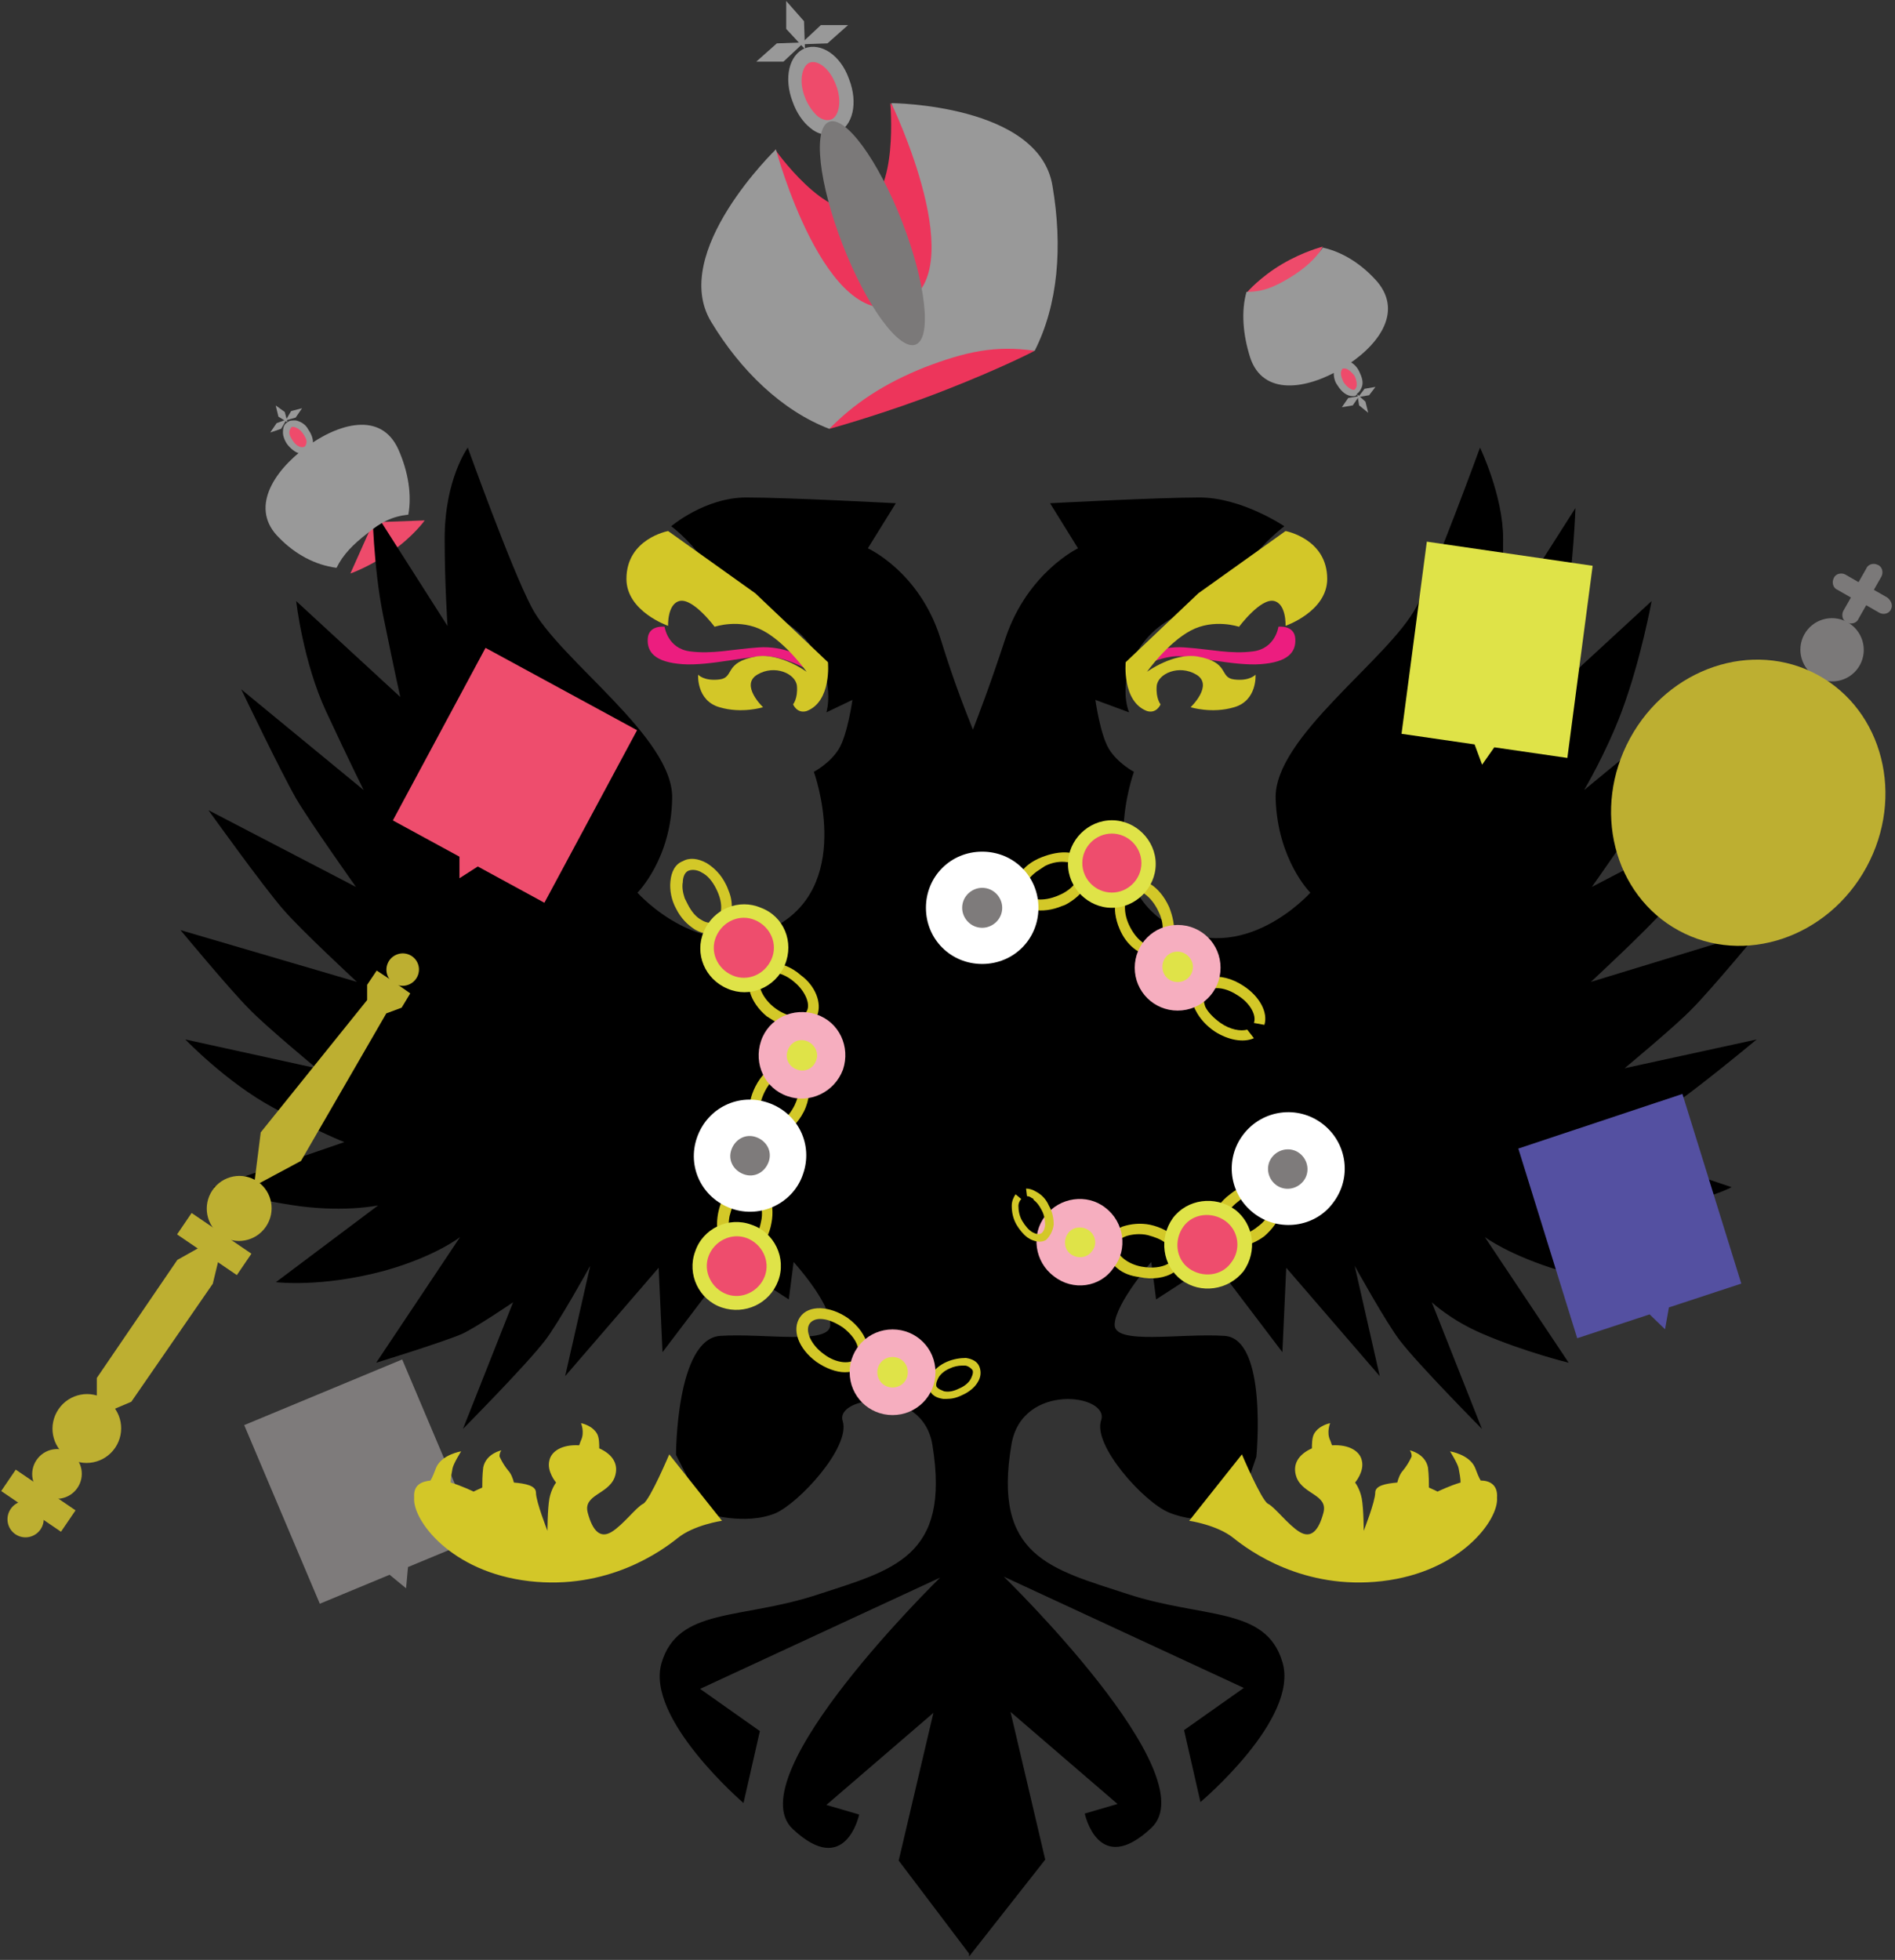 <?xml version="1.0" encoding="UTF-8"?>
<svg width="383px" height="396px" viewBox="0 0 383 396" version="1.1" xmlns="http://www.w3.org/2000/svg" xmlns:xlink="http://www.w3.org/1999/xlink">
    <rect x="0" y="0" width="383" height="396" fill="#333333" stroke="none"/>
    <!-- Generator: Sketch 48.2 (47327) - http://www.bohemiancoding.com/sketch -->
    <title>Group 8</title>
    <desc>Created with Sketch.</desc>
    <defs></defs>
    <g id="-" stroke="none" stroke-width="1" fill="none" fill-rule="evenodd">
        <g id="Осколки-империи" transform="translate(-532, 0)" fill-rule="nonzero">
            <g id="Group-52" transform="translate(532, 0)">
                <g id="Group-8">
                    <g id="icon_broken_eagle">
                        <polygon id="Shape" fill="#7E7B7B" points="49.357 287.947 64.637 324.038 78.741 318.185 82.071 320.916 82.463 316.625 96.568 310.772 81.288 274.681"></polygon>
                        <g id="Group" transform="translate(141.632, 0)">
                            <path d="M14.996,30.183 C14.996,30.183 25.419,44.983 32.809,42.062 C40.01,39.141 38.305,20.836 38.305,20.836 L55.36,39.141 L52.328,54.914 L44.558,67.571 L31.483,68.74 L24.661,65.624 L14.996,30.183 Z" id="Shape" fill="#ED355B"></path>
                            <path d="M25.987,86.655 C25.987,86.655 37.357,83.539 49.296,78.866 C61.234,74.192 67.488,70.882 67.488,70.882 L43.232,65.235 L25.987,86.655 Z" id="Shape" fill="#ED355B"></path>
                            <path d="M2.11,65.04 C-6.417,51.019 15.186,30.183 15.186,30.183 C15.186,30.183 25.229,67.571 40.579,61.535 C55.36,55.693 38.494,20.836 38.494,20.836 C38.494,20.836 68.436,21.031 71.089,37.583 C73.173,49.851 72.226,61.535 67.488,70.882 C59.529,69.713 53.465,71.077 45.316,74.192 C36.978,77.503 30.914,81.592 25.987,86.655 C16.323,82.955 7.985,74.776 2.11,65.04 Z" id="Shape" fill="#999999"></path>
                            <g transform="translate(16.89, 9.337)">
                                <ellipse id="Oval" fill="#EE4B6B" transform="translate(7.184, 9.169) rotate(-21.248) translate(-7.184, -9.169) " cx="7.184" cy="9.169" rx="4.737" ry="7.594"></ellipse>
                                <path d="M8.908,17.925 C7.771,17.925 6.444,17.536 5.307,16.562 C3.791,15.394 2.465,13.446 1.707,11.304 C-0.188,6.436 0.949,1.763 4.17,0.4 C7.392,-0.769 11.371,1.763 13.077,6.631 C14.972,11.499 13.835,16.173 10.613,17.536 C10.045,17.925 9.476,17.925 8.908,17.925 Z M4.17,10.331 C4.739,11.889 5.876,13.446 6.823,14.225 C7.392,14.615 8.339,15.199 9.476,14.81 C10.992,14.225 11.75,11.11 10.424,7.799 C9.097,4.294 6.634,2.736 5.118,3.321 C3.602,3.905 2.844,7.02 4.17,10.331 Z" id="Shape" fill="#999999"></path>
                            </g>
                            <polygon id="Shape" fill="#999999" points="20.871 4.284 21.06 9.931 17.27 5.842 17.27 0.195"></polygon>
                            <polygon id="Shape" fill="#999999" points="15.375 8.763 20.871 8.568 16.702 12.463 11.206 12.463"></polygon>
                            <polygon id="Shape" fill="#999999" points="24.282 5.063 29.777 5.063 25.608 8.763 20.113 8.958"></polygon>
                            <ellipse id="Oval" fill="#7B7979" transform="translate(34.683, 47.117) rotate(-21.248) translate(-34.683, -47.117) " cx="34.683" cy="47.117" rx="6.443" ry="24.146"></ellipse>
                        </g>
                        <path d="M70.816,115.881 C70.816,115.881 74.668,114.54 79.097,111.474 C83.527,108.409 85.838,105.151 85.838,105.151 L75.438,105.535 L70.816,115.881 Z" id="Shape" fill="#EE4B6B"></path>
                        <g id="Group" transform="translate(36.481, 90.13)" fill="#000000">
                            <path d="M291.871,125.709 C291.871,125.709 302.392,116.987 305.51,113.692 C309.212,110.01 319.344,97.799 319.344,97.799 L285.052,108.265 C285.052,108.265 296.352,97.799 299.86,93.729 C303.951,89.077 315.057,73.572 315.057,73.572 L285.246,89.077 C285.246,89.077 294.599,75.897 297.327,71.246 C300.444,66.013 308.433,49.15 308.433,49.15 L283.688,69.501 C283.688,69.501 288.169,61.942 291.287,53.608 C295.183,43.142 297.327,31.319 297.327,31.319 L276.284,50.701 C276.284,50.701 279.012,38.296 279.791,34.032 C281.545,24.147 281.934,12.518 281.934,12.518 L266.737,36.358 C266.737,36.358 267.321,28.024 267.321,18.72 C267.321,9.999 262.645,0.308 262.645,0.308 C262.645,0.308 253.682,24.923 249.786,32.482 C244.135,43.142 220.949,58.841 221.339,71.246 C221.728,83.65 228.353,90.24 228.353,90.24 C228.353,90.24 214.714,105.552 199.712,96.636 C184.709,87.72 192.697,65.819 192.697,65.819 C192.697,65.819 189.385,64.074 187.631,61.167 C185.878,58.26 184.904,51.282 184.904,51.282 L191.723,53.802 C191.723,53.802 188.8,47.212 194.646,39.653 C200.491,32.094 210.817,31.706 210.817,31.706 C210.817,31.706 212.766,27.83 215.883,23.566 C219.001,19.302 223.092,16.201 223.092,16.201 C223.092,16.201 214.519,10.386 205.946,10.386 C197.568,10.386 175.746,11.549 175.746,11.549 L181.397,20.659 C181.397,20.659 171.265,25.504 166.783,38.684 C163.471,48.763 161.133,54.771 160.159,57.291 C159.185,54.771 156.652,48.763 153.534,38.684 C149.248,25.31 138.921,20.659 138.921,20.659 L144.572,11.549 C144.572,11.549 122.75,10.386 114.371,10.386 C105.993,10.386 99.174,16.201 99.174,16.201 C99.174,16.201 102.681,18.72 105.604,22.984 C108.721,27.442 109.695,31.706 109.695,31.706 C109.695,31.706 120.996,32.288 126.841,39.653 C132.686,47.018 130.543,53.802 130.543,53.802 L135.804,51.282 C135.804,51.282 134.83,58.26 133.076,61.167 C131.322,64.074 128.01,65.819 128.01,65.819 C128.01,65.819 135.999,87.72 120.996,96.636 C105.993,105.552 92.354,90.24 92.354,90.24 C92.354,90.24 99.174,83.456 99.369,71.246 C99.758,58.841 76.377,43.142 70.922,32.482 C66.83,24.729 58.062,0.308 58.062,0.308 C58.062,0.308 53.386,6.704 53.386,18.72 C53.386,27.83 53.971,36.358 53.971,36.358 L38.773,12.518 C38.773,12.518 38.968,24.341 40.917,34.032 C43.644,47.406 44.424,50.701 44.424,50.701 L23.381,31.319 C23.381,31.319 24.745,43.529 29.421,53.608 C34.487,64.462 37.02,69.501 37.02,69.501 L12.275,49.15 C12.275,49.15 20.263,65.819 23.381,71.246 C26.109,75.897 35.461,89.077 35.461,89.077 L5.65,73.572 C5.65,73.572 16.756,89.077 20.848,93.729 C24.355,97.799 35.656,108.265 35.656,108.265 L0,97.799 C0,97.799 10.132,110.01 13.834,113.692 C16.951,116.987 27.473,125.709 27.473,125.709 L0.974,119.895 C0.974,119.895 9.352,128.616 18.705,133.656 C28.057,138.695 33.123,140.633 33.123,140.633 L6.625,149.743 C6.625,149.743 14.223,152.262 24.355,153.619 C33.707,154.782 39.942,153.425 39.942,153.425 L19.289,168.931 C19.289,168.931 28.447,170.094 41.306,166.605 C51.633,163.698 56.504,159.821 56.504,159.821 L39.553,185.212 C39.553,185.212 52.802,181.142 56.893,179.397 C59.816,178.041 67.22,173.001 67.22,173.001 L57.088,198.585 C57.088,198.585 69.948,185.6 73.65,180.754 C76.377,177.265 82.807,165.636 82.807,165.636 L77.741,187.925 L96.641,166.024 L97.42,183.08 L111.254,164.861 L122.944,172.42 L123.919,164.861 C123.919,164.861 131.322,173.001 131.322,177.459 C131.517,181.723 118.073,179.203 109.111,179.785 C100.148,180.366 100.148,203.819 100.148,203.819 L106.188,215.642 C106.188,215.642 113.982,218.161 120.217,215.642 C125.088,213.51 135.414,202.268 133.855,197.035 C132.102,191.996 150.027,189.476 151.976,201.88 C155.678,224.557 143.987,227.077 128.595,232.116 C113.202,237.156 100.538,234.636 97.225,245.878 C93.913,257.119 113.787,274.175 113.787,274.175 L117.099,259.639 L105.019,251.111 L153.534,228.628 C153.534,228.628 112.423,268.748 123.724,279.408 C134.44,289.487 137.168,276.501 137.168,276.501 L130.543,274.563 L152.17,255.956 L145.156,285.805 L159.38,304.605 L159.38,305.187 L174.772,285.611 L167.758,255.762 L189.385,274.369 L182.76,276.307 C182.76,276.307 185.488,289.293 196.204,279.215 C207.7,268.555 166.394,228.434 166.394,228.434 L214.909,250.917 L202.829,259.445 L206.141,273.981 C206.141,273.981 226.21,257.119 222.703,245.684 C219.39,234.442 206.726,236.962 191.333,231.923 C175.941,226.883 164.056,224.364 167.953,201.687 C170.096,189.088 187.826,191.608 186.073,196.841 C184.319,201.88 194.646,213.316 199.712,215.448 C206.141,218.161 213.35,216.223 213.35,216.223 L217.442,204.206 C217.442,204.206 219.78,180.366 211.012,179.785 C202.05,179.203 188.606,181.723 188.8,177.459 C188.995,173.195 196.204,164.861 196.204,164.861 L197.179,172.42 L208.869,164.861 L222.703,183.08 L223.482,166.024 L242.382,187.925 L237.316,165.636 C237.316,165.636 243.745,177.265 246.473,180.754 C250.175,185.6 263.035,198.585 263.035,198.585 L252.903,173.001 C252.903,173.001 256.8,176.684 263.23,179.397 C271.802,183.08 280.57,185.212 280.57,185.212 L263.619,159.821 C263.619,159.821 268.49,163.504 278.817,166.605 C289.338,169.706 300.834,168.931 300.834,168.931 L280.181,153.425 C280.181,153.425 287,153.813 295.768,153.619 C306.679,153.425 313.498,149.743 313.498,149.743 L286.416,140.633 C286.416,140.633 297.327,135.594 300.834,133.656 C305.51,130.748 318.564,119.895 318.564,119.895 L291.871,125.709 Z" id="Shape"></path>
                            <path d="M136.973,276.695 C136.973,276.501 136.973,276.501 136.973,276.695 C136.973,276.501 136.973,276.501 136.973,276.695 Z" id="Shape"></path>
                        </g>
                        <path d="M162.524,133.004 C162.524,133.004 158.739,130.415 153.25,130.813 C147.761,131.211 143.976,132.207 139.434,131.61 C134.891,131.012 134.323,126.63 134.323,126.63 C134.323,126.63 131.106,126.232 130.917,129.02 C130.727,131.809 132.431,133.8 137.92,134.199 C143.408,134.597 151.547,132.406 155.143,132.605 C158.739,132.805 163.092,135.195 163.092,135.195 L162.524,133.004 Z" id="Shape" fill="#EC1D7F"></path>
                        <path d="M230.184,133.004 C230.184,133.004 233.969,130.415 239.458,130.813 C244.947,131.211 248.732,132.207 253.274,131.61 C257.817,131.012 258.385,126.63 258.385,126.63 C258.385,126.63 261.602,126.232 261.791,129.02 C261.981,131.809 260.277,133.8 254.789,134.199 C249.3,134.597 241.161,132.406 237.565,132.605 C233.969,132.805 229.616,135.195 229.616,135.195 L230.184,133.004 Z" id="Shape" fill="#EC1D7F"></path>
                        <path d="M135.031,107.297 C135.031,107.297 126.611,108.845 126.611,116.971 C126.611,123.549 135.031,126.451 135.031,126.451 C135.031,126.451 134.835,122.001 137.381,121.421 C140.122,120.84 144.43,126.644 144.43,126.644 C144.43,126.644 149.521,124.903 154.221,127.418 C158.92,129.933 163.032,135.737 163.032,135.737 C163.032,135.737 157.745,131.868 152.85,132.642 C146.192,133.803 148.542,136.898 145.409,137.285 C142.276,137.672 141.101,136.318 141.101,136.318 C141.101,136.318 140.71,141.542 145.409,142.896 C149.913,144.25 154.221,142.896 154.221,142.896 C154.221,142.896 149.521,138.446 153.046,136.318 C156.571,134.19 160.879,136.124 161.074,138.64 C161.27,141.155 160.291,142.315 160.291,142.315 C160.291,142.315 161.074,144.25 163.032,143.67 C168.124,141.735 167.34,133.803 167.34,133.803 L152.654,119.873 L135.031,107.297 Z" id="Shape" fill="#D3C728"></path>
                        <path d="M259.823,107.297 C259.823,107.297 268.243,108.845 268.243,116.971 C268.243,123.549 259.823,126.451 259.823,126.451 C259.823,126.451 260.019,122.001 257.473,121.421 C254.732,120.84 250.424,126.644 250.424,126.644 C250.424,126.644 245.333,124.903 240.633,127.418 C235.934,129.933 231.822,135.737 231.822,135.737 C231.822,135.737 237.109,131.868 242.004,132.642 C248.662,133.803 246.312,136.898 249.445,137.285 C252.578,137.672 253.753,136.318 253.753,136.318 C253.753,136.318 254.145,141.542 249.445,142.896 C244.941,144.25 240.633,142.896 240.633,142.896 C240.633,142.896 245.333,138.446 241.808,136.318 C238.283,134.19 233.976,136.124 233.78,138.64 C233.584,141.155 234.563,142.315 234.563,142.315 C234.563,142.315 233.78,144.25 231.822,143.67 C226.73,141.735 227.514,133.803 227.514,133.803 L242.2,119.873 L259.823,107.297 Z" id="Shape" fill="#D3C728"></path>
                        <g id="Group" transform="translate(0, 190.989)" fill="#BDAF31">
                            <ellipse id="Oval" transform="translate(5.176, 115.961) rotate(-55.759) translate(-5.176, -115.961) " cx="5.176" cy="115.961" rx="3.681" ry="3.654"></ellipse>
                            <ellipse id="Oval" transform="translate(11.519, 106.824) rotate(-55.759) translate(-11.519, -106.824) " cx="11.519" cy="106.824" rx="5.037" ry="5.001"></ellipse>
                            <ellipse id="Oval" transform="translate(17.548, 97.645) rotate(-55.763) translate(-17.548, -97.645) " cx="17.548" cy="97.645" rx="6.974" ry="6.924"></ellipse>
                            <rect id="Rectangle-path" transform="translate(7.755, 112.23) rotate(-55.759) translate(-7.755, -112.23) " x="5.14" y="104.921" width="5.231" height="14.617"></rect>
                            <ellipse id="Oval" transform="translate(48.341, 53.179) rotate(-55.759) translate(-48.341, -53.179) " cx="48.341" cy="53.179" rx="6.587" ry="6.539"></ellipse>
                            <rect id="Rectangle-path" transform="translate(43.299, 60.374) rotate(-55.763) translate(-43.299, -60.374) " x="40.684" y="53.066" width="5.231" height="14.617"></rect>
                            <polygon id="Shape" points="44.171 63.581 40.297 61.08 35.841 63.581 19.567 87.429 19.567 92.045 22.473 93.968 26.542 92.237 43.009 68.389"></polygon>
                            <polygon id="Shape" points="60.833 43.579 78.075 13.768 81.175 12.614 82.918 9.729 79.625 7.421 79.625 7.421 76.138 5.113 74.2 7.998 74.2 11.075 52.696 37.809 51.34 48.579 51.146 48.771"></polygon>
                            <ellipse id="Oval" transform="translate(81.389, 4.921) rotate(-25.689) translate(-81.389, -4.921) " cx="81.389" cy="4.921" rx="3.294" ry="3.27"></ellipse>
                        </g>
                        <g id="Group" transform="translate(313.308, 113.735)">
                            <ellipse id="Oval" fill="#7B7979" transform="translate(56.974, 17.556) rotate(-61.444) translate(-56.974, -17.556) " cx="56.974" cy="17.556" rx="6.382" ry="6.413"></ellipse>
                            <path d="M68.131,6.997 L65.423,5.442 L66.97,2.721 C67.357,1.944 67.164,0.777 66.197,0.389 C65.423,-2.81996648e-14 64.263,0.194 63.876,1.166 L62.329,3.887 L59.621,2.332 C58.848,1.944 57.687,2.138 57.3,3.11 C56.914,3.887 57.107,5.053 58.074,5.442 L60.782,6.997 L59.234,9.718 C58.848,10.495 59.041,11.661 60.008,12.05 C60.782,12.439 61.942,12.244 62.329,11.272 L63.876,8.551 L66.584,10.106 C67.357,10.495 68.518,10.301 68.904,9.329 C69.291,8.551 68.904,7.58 68.131,6.997 Z" id="Shape" fill="#7B7979"></path>
                            <ellipse id="Oval" fill="#BDAF31" transform="translate(40.031, 48.463) rotate(-61.438) translate(-40.031, -48.463) " cx="40.031" cy="48.463" rx="29.397" ry="27.209"></ellipse>
                        </g>
                        <path d="M299.269,299.145 C298.881,298.535 298.493,297.518 298.106,296.502 C296.943,293.859 293.066,293.249 293.066,293.249 C293.066,293.249 294.617,295.689 294.811,296.705 C295.004,297.722 295.198,298.738 295.198,299.551 C293.066,300.161 290.546,301.381 290.546,301.381 C290.546,301.381 289.771,300.974 288.802,300.568 C288.802,299.551 288.802,298.128 288.608,296.502 C288.027,293.656 284.926,293.046 284.926,293.046 C284.926,293.046 285.313,293.452 285.313,294.266 C285.313,294.266 284.732,295.689 283.569,297.112 C282.987,297.722 282.6,298.738 282.406,299.551 C280.08,299.755 277.948,300.161 277.948,301.584 C277.948,303.414 275.622,309.31 275.622,309.31 C275.622,309.31 275.622,305.04 275.234,302.804 C274.847,300.771 273.878,299.551 273.878,299.551 C273.878,299.551 275.816,297.315 275.234,295.079 C274.847,293.249 272.715,291.826 269.226,292.029 C269.032,291.623 269.032,291.419 268.838,291.013 C268.063,289.386 268.838,287.557 268.838,287.557 C268.838,287.557 266.512,287.963 265.543,289.793 C265.155,290.606 265.155,291.826 265.155,292.639 C262.442,293.859 261.085,295.892 262.054,298.535 C263.411,301.991 268.45,301.991 267.481,305.65 C266.512,309.31 264.962,310.936 262.636,309.513 C260.31,308.09 257.596,304.431 256.24,303.821 C254.883,303.007 251.006,293.859 251.006,293.859 L240.346,307.277 C240.346,307.277 245.967,308.09 249.262,310.733 C252.557,313.376 263.411,321.304 279.305,319.475 C295.198,317.645 302.951,307.073 302.564,302.601 C302.757,299.958 301.013,299.145 299.269,299.145 Z" id="Shape" fill="#D3C728"></path>
                        <path d="M87.002,299.145 C87.389,298.535 87.777,297.518 88.165,296.502 C89.328,293.859 93.204,293.249 93.204,293.249 C93.204,293.249 91.653,295.689 91.46,296.705 C91.266,297.722 91.072,298.738 91.072,299.551 C93.204,300.161 95.724,301.381 95.724,301.381 C95.724,301.381 96.499,300.974 97.468,300.568 C97.468,299.551 97.468,298.128 97.662,296.502 C98.244,293.656 101.345,293.046 101.345,293.046 C101.345,293.046 100.957,293.452 100.957,294.266 C100.957,294.266 101.539,295.689 102.701,297.112 C103.283,297.722 103.671,298.738 103.864,299.551 C106.19,299.755 108.322,300.161 108.322,301.584 C108.322,303.414 110.648,309.31 110.648,309.31 C110.648,309.31 110.648,305.04 111.036,302.804 C111.424,300.771 112.393,299.551 112.393,299.551 C112.393,299.551 110.454,297.315 111.036,295.079 C111.424,293.249 113.556,291.826 117.044,292.029 C117.238,291.623 117.238,291.419 117.432,291.013 C118.207,289.386 117.432,287.557 117.432,287.557 C117.432,287.557 119.758,287.963 120.727,289.793 C121.115,290.606 121.115,291.826 121.115,292.639 C123.828,293.859 125.185,295.892 124.216,298.535 C122.859,301.991 117.82,301.991 118.789,305.65 C119.758,309.31 121.309,310.936 123.635,309.513 C125.96,308.09 128.674,304.431 130.031,303.821 C131.387,303.007 135.264,293.859 135.264,293.859 L145.924,307.277 C145.924,307.277 140.303,308.09 137.008,310.733 C133.713,313.376 122.859,321.304 106.966,319.475 C91.072,317.645 83.319,307.073 83.707,302.601 C83.513,299.958 85.257,299.348 87.002,299.145 Z" id="Shape" fill="#D3C728"></path>
                        <g id="Group" transform="translate(53.649, 81.546)">
                            <path d="M2.805,27.15 C-3.253,21.306 1.52,13.764 8.129,8.862 C14.738,3.959 23.367,1.508 26.855,9.239 C28.874,13.764 29.608,18.477 28.874,22.437 C25.569,22.814 23.367,23.945 20.613,26.208 C17.676,28.47 15.656,30.544 14.371,33.184 C9.965,32.618 5.926,30.356 2.805,27.15 Z" id="Shape" fill="#999999"></path>
                            <g transform="translate(2.871, 2.713)">
                                <ellipse id="Oval" fill="#EE4B6B" transform="translate(3.824, 4.075) rotate(-36.178) translate(-3.824, -4.075) " cx="3.824" cy="4.075" rx="1.836" ry="3.017"></ellipse>
                                <path d="M4.707,7.468 C3.606,7.468 2.504,6.714 1.586,5.583 C1.036,4.829 0.668,3.886 0.668,3.132 C0.668,2.189 0.852,1.435 1.586,1.058 C1.953,0.681 2.504,0.681 3.239,0.681 C4.156,0.869 5.258,1.435 5.809,2.566 C6.359,3.32 6.727,4.263 6.727,5.017 C6.727,5.96 6.543,6.714 5.809,7.091 C5.625,7.28 5.074,7.468 4.707,7.468 Z M2.688,2 C2.504,2 2.321,2 2.321,2.189 C2.137,2.378 1.953,2.755 1.953,3.132 C1.953,3.697 2.321,4.263 2.688,4.829 C3.422,5.96 4.524,6.337 5.074,5.96 C5.258,5.771 5.442,5.394 5.442,5.017 C5.442,4.451 5.074,3.886 4.707,3.32 C4.156,2.566 3.606,2.189 2.871,2 C2.871,2 2.871,2 2.688,2 Z" id="Shape" fill="#999999"></path>
                            </g>
                            <polygon id="Shape" fill="#999999" points="3.907 1.697 4.458 3.771 2.622 2.64 2.071 0.377"></polygon>
                            <polygon id="Shape" fill="#999999" points="2.255 3.959 4.274 3.205 3.173 5.091 0.97 5.845"></polygon>
                            <polygon id="Shape" fill="#999999" points="5.192 1.508 7.395 0.943 6.11 2.828 4.091 3.394"></polygon>
                        </g>
                        <g id="Group" transform="translate(251.076, 49.357)">
                            <path d="M16.273,0.481 C16.273,0.481 12.418,1.414 8.012,4.024 C3.606,6.635 1.036,9.618 1.036,9.618 L10.949,10.177 L16.273,0.481 Z" id="Shape" fill="#EE4B6B"></path>
                            <path d="M27.288,7.567 C32.611,13.906 27.288,20.805 20.128,25.094 C12.968,29.383 4.156,30.688 1.586,22.857 C0.118,18.195 -0.249,13.534 0.852,9.618 C4.156,9.618 6.359,8.686 9.48,6.821 C12.601,4.956 14.804,2.905 16.273,0.668 C20.495,1.6 24.35,4.211 27.288,7.567 Z" id="Shape" fill="#999999"></path>
                            <g transform="translate(16.48, 23.416)">
                                <ellipse id="Oval" fill="#EE4B6B" transform="translate(4.934, 3.934) rotate(-30.378) translate(-4.934, -3.934) " cx="4.934" cy="3.934" rx="1.836" ry="2.983"></ellipse>
                                <path d="M5.851,7.272 C4.749,7.272 3.648,6.526 2.73,5.034 C2.179,4.289 1.995,3.356 1.995,2.424 C1.995,1.492 2.363,0.746 3.097,0.373 C4.382,-0.373 6.218,0.373 7.136,2.238 C7.686,3.356 8.054,4.475 7.686,5.407 C7.503,5.967 7.136,6.526 6.768,6.713 C6.585,7.272 6.218,7.272 5.851,7.272 Z M4.198,1.678 C4.015,1.678 4.015,1.678 3.831,1.678 C3.648,1.865 3.464,2.238 3.464,2.61 C3.464,3.17 3.648,3.729 4.015,4.475 C4.749,5.594 5.851,6.153 6.218,5.967 C6.401,5.78 6.401,5.78 6.585,5.407 C6.768,4.848 6.585,3.916 6.218,3.17 C5.483,2.238 4.749,1.678 4.198,1.678 Z" id="Shape" fill="#999999"></path>
                            </g>
                            <polygon id="Shape" fill="#999999" points="23.616 32.552 23.249 30.315 24.901 31.807 25.452 34.044"></polygon>
                            <polygon id="Shape" fill="#999999" points="25.635 30.501 23.432 30.874 24.717 29.196 26.92 28.823"></polygon>
                            <polygon id="Shape" fill="#999999" points="22.331 32.552 20.128 32.925 21.413 31.061 23.616 30.688"></polygon>
                        </g>
                        <g id="Group" transform="translate(135.195, 165.238)">
                            <path d="M12.059,14.726 C12.638,16.072 12.83,17.61 12.638,18.956 C12.445,20.879 11.674,22.418 10.132,22.994 C8.784,23.764 7.049,23.571 5.315,22.61 C3.774,21.648 2.425,20.302 1.461,18.379 C0.498,16.649 0.112,14.533 0.305,12.803 C0.498,10.88 1.268,9.341 2.81,8.765 C4.159,7.995 5.893,8.188 7.627,9.149 C9.169,10.111 10.518,11.457 11.481,13.38 C11.674,13.764 11.867,14.149 12.059,14.726 Z M3.195,16.264 C3.388,16.649 3.581,17.033 3.774,17.418 C4.544,18.956 5.508,20.11 6.664,20.687 C7.242,21.071 8.398,21.456 9.362,21.071 C10.325,20.687 10.518,19.341 10.518,18.764 C10.711,17.418 10.325,15.879 9.554,14.341 C8.784,12.803 7.82,11.649 6.664,11.072 C6.086,10.687 4.93,10.303 3.966,10.687 C3.003,11.072 2.81,12.418 2.81,12.995 C2.617,13.956 2.81,15.11 3.195,16.264 Z" id="Shape" fill="#D3C828"></path>
                            <path d="M81.623,16.649 C81.045,17.033 80.274,17.61 79.503,17.802 C75.456,19.533 71.217,18.764 70.061,16.072 C69.483,14.726 69.675,12.995 70.832,11.457 C71.795,9.918 73.337,8.765 75.264,7.995 C77.191,7.226 79.118,6.842 80.852,7.034 C82.779,7.418 84.128,8.188 84.706,9.726 C85.669,11.841 84.32,14.726 81.623,16.649 Z M74.3,10.88 C73.529,11.457 72.951,12.034 72.566,12.61 C72.181,13.187 71.602,14.149 71.988,15.11 C72.759,16.649 75.649,17.033 78.732,15.687 C81.623,14.533 83.55,12.034 82.779,10.303 C82.393,9.341 81.237,8.957 80.466,8.957 C79.118,8.765 77.576,8.957 76.034,9.726 C75.456,10.111 74.878,10.495 74.3,10.88 Z" id="Shape" fill="#D3C828"></path>
                            <path d="M97.616,27.802 C95.111,27.802 92.414,25.687 91.065,22.418 C89.33,18.379 90.101,14.149 92.799,12.803 C95.689,11.649 99.158,13.764 101.085,17.995 C101.856,19.918 102.241,21.841 102.048,23.571 C101.856,25.494 100.892,26.84 99.351,27.417 C98.58,27.802 98.194,27.802 97.616,27.802 Z M94.341,14.726 C94.148,14.726 93.762,14.726 93.57,14.918 C92.028,15.687 91.643,18.764 92.992,21.648 C94.341,24.533 96.653,26.456 98.387,25.687 C99.351,25.302 99.736,24.148 99.736,23.379 C99.929,22.033 99.736,20.495 98.965,18.956 C97.809,16.456 95.882,14.726 94.341,14.726 Z" id="Shape" fill="#D3C828"></path>
                            <path d="M29.98,39.916 C29.787,40.301 29.595,40.686 29.402,40.878 C28.439,42.032 26.897,42.609 24.97,42.416 C23.236,42.224 21.502,41.263 19.767,40.109 C16.299,37.224 15.143,33.186 17.07,30.879 C17.84,30.109 18.804,29.532 20.153,29.34 C22.272,29.148 24.777,30.109 26.704,31.84 C29.595,33.955 30.944,37.417 29.98,39.916 Z M18.418,32.417 C17.84,33.955 18.996,36.455 21.116,38.186 C22.272,39.147 23.814,39.916 25.163,40.109 C25.741,40.109 27.09,40.301 27.668,39.34 C28.824,37.993 27.668,35.109 25.355,33.186 C23.814,31.84 21.887,31.071 20.345,31.263 C19.575,31.263 19.189,31.648 18.804,32.032 C18.611,32.225 18.418,32.417 18.418,32.417 Z" id="Shape" fill="#D3C828"></path>
                            <path d="M19.189,64.146 C18.996,64.146 18.804,63.953 18.804,63.953 C17.455,63.184 16.491,61.838 16.299,59.915 C16.106,58.185 16.491,56.262 17.455,54.339 C18.611,52.031 20.538,50.108 22.465,49.531 C23.621,49.147 24.777,49.147 25.934,49.724 C26.897,50.3 27.668,51.07 28.053,52.416 C28.631,54.339 28.439,57.031 27.282,59.338 C26.126,61.646 24.199,63.569 22.272,64.146 C21.116,64.53 20.153,64.53 19.189,64.146 Z M24.777,51.454 C24.199,51.262 23.621,51.454 23.236,51.454 C21.887,51.839 20.345,53.377 19.382,55.3 C18.611,56.838 18.226,58.377 18.418,59.723 C18.418,60.3 18.804,61.646 19.767,62.03 C20.345,62.415 21.116,62.223 21.502,62.03 C22.85,61.646 24.392,60.108 25.355,58.185 C26.319,56.262 26.512,54.339 26.126,52.8 C25.934,52.416 25.741,51.646 24.777,51.454 C24.97,51.646 24.777,51.454 24.777,51.454 Z" id="Shape" fill="#D3C828"></path>
                            <path d="M111.298,85.875 C111.105,85.683 110.72,85.491 110.527,85.298 C108.6,82.991 109.756,78.76 113.417,76.068 C115.537,74.337 118.042,73.568 119.969,73.761 C121.318,73.953 122.281,74.53 123.052,75.299 C124.016,76.453 124.208,78.183 123.63,79.914 C123.052,81.645 121.896,83.183 120.354,84.529 C117.271,86.837 113.417,87.414 111.298,85.875 Z M112.454,83.76 C113.417,85.106 116.693,84.529 119.006,82.606 C120.354,81.645 121.318,80.299 121.703,79.145 C121.896,78.568 122.281,77.414 121.511,76.453 C121.125,75.876 120.354,75.683 119.969,75.683 C118.427,75.491 116.501,76.26 114.959,77.606 C112.454,79.529 111.298,82.414 112.454,83.76 Z" id="Shape" fill="#D3C828"></path>
                            <path d="M13.216,88.567 C10.518,87.606 9.169,83.952 9.94,79.914 C10.325,77.991 11.096,76.068 12.445,74.722 C13.794,73.376 15.335,72.607 16.877,72.991 C18.418,73.184 19.575,74.337 20.345,76.26 C20.923,77.799 21.116,79.914 20.731,81.837 C19.96,86.26 16.877,89.336 13.986,88.76 C13.601,88.76 13.408,88.76 13.216,88.567 Z M16.684,75.299 L16.491,75.299 C15.528,75.107 14.564,75.876 14.179,76.453 C13.216,77.414 12.638,78.953 12.252,80.491 C11.674,83.568 12.638,86.452 14.372,86.837 C16.106,87.221 18.033,84.721 18.611,81.645 C18.996,80.106 18.804,78.376 18.226,77.222 C18.033,76.453 17.455,75.491 16.684,75.299 Z" id="Shape" fill="#D3C828"></path>
                            <path d="M90.679,91.067 C88.945,89.721 87.982,87.798 88.367,86.067 C88.752,84.529 89.909,83.375 91.643,82.606 C93.377,82.029 95.304,81.837 97.231,82.222 C101.663,83.183 104.553,86.26 103.975,89.144 C103.783,90.298 103.012,91.259 102.048,91.836 C100.314,92.99 97.616,93.375 95.111,92.798 C93.377,92.606 91.835,92.029 90.679,91.067 Z M100.314,85.875 C99.351,85.106 98.194,84.721 96.846,84.337 C95.304,83.952 93.57,84.145 92.414,84.529 C91.835,84.721 90.679,85.298 90.487,86.26 C90.101,87.99 92.414,90.106 95.497,90.683 C97.616,91.067 99.543,90.875 100.892,90.106 C101.278,89.913 101.856,89.336 101.856,88.76 C102.048,87.798 101.47,86.837 100.314,85.875 Z" id="Shape" fill="#D3C828"></path>
                            <g transform="translate(80.081, 0)">
                                <ellipse id="Oval" fill="#EE4D6D" cx="9.442" cy="9.341" rx="7.515" ry="7.5"></ellipse>
                                <path d="M9.442,18.187 C4.625,18.187 0.578,14.149 0.578,9.341 C0.578,4.534 4.625,0.496 9.442,0.496 C14.259,0.496 18.306,4.534 18.306,9.341 C18.306,14.149 14.259,18.187 9.442,18.187 Z M9.442,3.188 C6.166,3.188 3.469,5.88 3.469,9.149 C3.469,12.418 6.166,15.11 9.442,15.11 C12.718,15.11 15.416,12.418 15.416,9.149 C15.416,5.88 12.718,3.188 9.442,3.188 Z" id="Shape" fill="#DFE348"></path>
                            </g>
                            <g transform="translate(4.93, 16.456)">
                                <ellipse id="Oval" fill="#EE4D6D" transform="translate(10.147, 9.891) rotate(-67.579) translate(-10.147, -9.891) " cx="10.147" cy="9.891" rx="7.515" ry="7.499"></ellipse>
                                <path d="M18.499,13.268 C16.572,17.884 11.369,19.999 6.937,18.076 C2.312,16.153 0.193,10.961 2.12,6.538 C4.047,1.923 9.249,-0.192 13.681,1.731 C18.306,3.461 20.426,8.653 18.499,13.268 Z M4.625,7.5 C3.276,10.576 4.817,14.038 7.901,15.384 C10.984,16.73 14.452,15.191 15.801,12.115 C17.15,9.038 15.608,5.577 12.525,4.231 C9.442,2.884 5.974,4.423 4.625,7.5 Z" id="Shape" fill="#DFE348"></path>
                            </g>
                            <g transform="translate(3.854, 80.764)">
                                <ellipse id="Oval" fill="#EE4D6D" transform="translate(9.609, 9.711) rotate(-70.737) translate(-9.609, -9.711) " cx="9.609" cy="9.711" rx="7.515" ry="7.499"></ellipse>
                                <path d="M6.857,18.187 C2.232,16.649 -0.273,11.457 1.461,6.842 C3.003,2.226 8.206,-0.273 12.83,1.457 C17.455,2.996 19.96,8.188 18.226,12.803 C16.491,17.418 11.481,19.725 6.857,18.187 Z M11.867,4.149 C8.784,2.996 5.315,4.726 4.159,7.803 C3.003,10.88 4.737,14.341 7.82,15.495 C10.903,16.649 14.372,14.918 15.528,11.841 C16.684,8.765 14.95,5.303 11.867,4.149 Z" id="Shape" fill="#DFE348"></path>
                            </g>
                            <g transform="translate(98.105, 75.679)">
                                <ellipse id="Oval" fill="#EE4D6D" transform="translate(10.648, 10.637) rotate(-52.893) translate(-10.648, -10.637) " cx="10.648" cy="10.637" rx="7.515" ry="7.499"></ellipse>
                                <path d="M5.484,17.696 C1.631,14.812 0.86,9.235 3.75,5.197 C6.641,1.351 12.229,0.582 16.275,3.466 C20.129,6.351 20.9,11.927 18.01,15.966 C14.927,19.811 9.338,20.581 5.484,17.696 Z M14.348,5.774 C11.651,3.851 7.797,4.235 5.87,6.928 C3.943,9.62 4.328,13.466 7.026,15.389 C9.724,17.312 13.578,16.927 15.505,14.235 C17.624,11.543 17.046,7.697 14.348,5.774 Z" id="Shape" fill="#DFE348"></path>
                            </g>
                            <g transform="translate(51.858, 6.842)">
                                <ellipse id="Oval" fill="#7E7B7B" cx="11.458" cy="11.345" rx="7.708" ry="7.692"></ellipse>
                                <path d="M11.458,22.691 C5.099,22.691 0.089,17.691 0.089,11.345 C0.089,5 5.099,0 11.458,0 C17.817,0 22.827,5 22.827,11.345 C22.827,17.691 17.817,22.691 11.458,22.691 Z M11.458,7.307 C9.338,7.307 7.411,9.038 7.411,11.345 C7.411,13.461 9.146,15.384 11.458,15.384 C13.578,15.384 15.505,13.653 15.505,11.345 C15.505,9.23 13.77,7.307 11.458,7.307 Z" id="Shape" fill="#FFFFFF"></path>
                            </g>
                            <g transform="translate(4.93, 56.838)">
                                <ellipse id="Oval" fill="#7E7B7B" transform="translate(11.541, 11.232) rotate(-70.737) translate(-11.541, -11.232) " cx="11.541" cy="11.232" rx="7.708" ry="7.692"></ellipse>
                                <path d="M7.708,22.114 C1.734,19.999 -1.349,13.653 0.771,7.692 C2.89,1.731 9.249,-1.346 15.223,0.769 C21.197,2.884 24.28,9.23 22.16,15.191 C20.233,20.96 13.681,24.229 7.708,22.114 Z M12.718,7.692 C10.598,6.923 8.479,8.076 7.708,10.192 C6.937,12.307 8.093,14.422 10.213,15.191 C12.333,15.961 14.452,14.807 15.223,12.692 C15.994,10.576 14.838,8.461 12.718,7.692 Z" id="Shape" fill="#FFFFFF"></path>
                            </g>
                            <path d="M116.886,42.801 C115.537,43.185 113.417,42.801 111.49,41.455 C110.142,40.493 108.985,39.34 108.407,38.186 C108.215,37.609 107.829,36.455 108.407,35.494 C108.407,35.494 108.407,35.494 108.407,35.301 C108.793,34.724 109.371,34.532 109.756,34.532 C111.298,34.148 113.225,34.724 114.959,35.878 C117.464,37.417 118.813,39.916 118.235,41.455 L120.354,41.839 C121.125,39.34 119.391,36.071 116.115,33.955 C113.803,32.417 111.298,31.84 109.371,32.225 C108.215,32.417 107.058,33.186 106.48,34.148 C105.71,35.494 105.517,37.224 106.48,38.955 C107.251,40.493 108.6,42.032 110.334,43.185 C113.032,44.916 116.115,45.493 118.235,44.532 L116.886,42.801 Z" id="Shape" fill="#D3C828"></path>
                            <g transform="translate(113.69, 59.445)">
                                <ellipse id="Oval" fill="#7E7B7B" transform="translate(11.423, 11.413) rotate(-52.893) translate(-11.423, -11.413) " cx="11.423" cy="11.413" rx="7.708" ry="7.692"></ellipse>
                                <path d="M4.544,20.469 C-0.466,16.624 -1.429,9.509 2.425,4.509 C6.279,-0.491 13.408,-1.452 18.418,2.394 C23.428,6.24 24.392,13.355 20.538,18.354 C16.877,23.354 9.554,24.315 4.544,20.469 Z M13.794,8.355 C12.059,7.009 9.554,7.393 8.206,9.124 C6.857,10.855 7.242,13.355 8.976,14.701 C10.711,16.047 13.216,15.662 14.564,13.931 C15.913,12.201 15.528,9.701 13.794,8.355 Z" id="Shape" fill="#FFFFFF"></path>
                            </g>
                            <g transform="translate(18.024, 39.142)">
                                <ellipse id="Oval" fill="#DFE348" transform="translate(8.815, 8.756) rotate(-70.737) translate(-8.815, -8.756) " cx="8.815" cy="8.756" rx="5.973" ry="5.961"></ellipse>
                                <path d="M5.982,17.119 C1.357,15.581 -0.955,10.581 0.587,5.966 C2.128,1.351 7.138,-0.956 11.763,0.582 C16.388,2.12 18.7,7.12 17.159,11.735 C15.424,16.35 10.414,18.658 5.982,17.119 Z M9.836,5.966 C8.295,5.389 6.56,6.158 5.982,7.889 C5.404,9.427 6.175,11.158 7.909,11.735 C9.451,12.312 11.185,11.543 11.763,9.812 C12.341,8.274 11.378,6.543 9.836,5.966 Z" id="Shape" fill="#F6AEBF"></path>
                            </g>
                            <g transform="translate(93.57, 21.153)">
                                <ellipse id="Oval" fill="#DFE348" cx="9.249" cy="8.957" rx="5.974" ry="5.961"></ellipse>
                                <path d="M9.249,17.802 C4.432,17.802 0.578,13.956 0.578,9.149 C0.578,4.342 4.432,0.496 9.249,0.496 C14.067,0.496 17.921,4.342 17.921,9.149 C17.921,13.956 14.067,17.802 9.249,17.802 Z M9.249,5.88 C7.515,5.88 6.166,7.226 6.166,8.957 C6.166,10.687 7.515,12.034 9.249,12.034 C10.984,12.034 12.333,10.687 12.333,8.957 C12.333,7.226 10.791,5.88 9.249,5.88 Z" id="Shape" fill="#F6AEBF"></path>
                            </g>
                            <g transform="translate(74.076, 76.918)">
                                <ellipse id="Oval" fill="#DFE348" transform="translate(9.053, 8.705) rotate(-52.893) translate(-9.053, -8.705) " cx="9.053" cy="8.705" rx="5.973" ry="5.961"></ellipse>
                                <path d="M3.693,15.687 C-0.161,12.803 -0.932,7.226 1.959,3.573 C4.849,-0.273 10.437,-1.043 14.099,1.842 C17.953,4.726 18.723,10.303 15.833,13.956 C13.135,17.995 7.547,18.764 3.693,15.687 Z M10.823,6.457 C9.474,5.495 7.547,5.688 6.584,7.034 C5.62,8.38 5.813,10.303 7.162,11.264 C8.511,12.226 10.437,12.034 11.401,10.687 C12.557,9.341 12.172,7.418 10.823,6.457 Z" id="Shape" fill="#F6AEBF"></path>
                            </g>
                            <g transform="translate(25.732, 98.921)">
                                <path d="M9.836,13.106 C8.102,13.106 5.982,12.337 4.055,10.991 C0.394,8.299 -0.955,4.453 0.779,1.953 C2.514,-0.547 6.753,-0.355 10.414,2.145 C12.534,3.684 14.075,5.799 14.461,7.914 C14.653,9.26 14.461,10.414 13.69,11.183 C12.919,12.529 11.57,13.106 9.836,13.106 Z M4.826,2.338 C3.863,2.338 3.092,2.722 2.706,3.299 C1.743,4.645 2.899,7.53 5.597,9.453 C8.102,11.376 11.185,11.568 12.148,10.222 C12.534,9.645 12.534,9.068 12.534,8.491 C12.341,6.953 11.185,5.414 9.451,4.068 C7.716,2.915 6.175,2.338 4.826,2.338 Z" id="Shape" fill="#D3C828"></path>
                                <path d="M30.455,18.49 C30.262,18.49 29.876,18.49 29.684,18.49 C28.335,18.298 27.371,17.721 26.986,16.76 C26.601,15.798 26.601,14.645 27.371,13.491 C27.949,12.529 29.106,11.568 30.455,10.991 C31.803,10.414 33.152,10.222 34.308,10.222 C35.657,10.414 36.621,10.991 37.006,11.952 C37.392,12.914 37.392,14.068 36.621,15.221 C36.043,16.183 34.887,17.144 33.538,17.721 C32.381,18.298 31.418,18.49 30.455,18.49 Z M33.538,11.76 C32.767,11.76 31.803,11.952 31.033,12.337 C30.069,12.722 29.106,13.491 28.72,14.26 C28.528,14.645 28.142,15.414 28.335,15.991 C28.72,16.568 29.491,16.76 29.876,16.952 C30.84,17.144 31.803,16.952 32.96,16.375 C33.923,15.991 34.887,15.221 35.272,14.452 C35.465,14.068 35.85,13.299 35.657,12.722 C35.272,12.145 34.501,11.76 34.116,11.76 C33.923,11.76 33.73,11.76 33.538,11.76 Z" id="Shape" fill="#D3C828"></path>
                                <g transform="translate(10.711, 4.068)">
                                    <ellipse id="Oval" fill="#DFE348" cx="8.76" cy="9.038" rx="5.974" ry="5.961"></ellipse>
                                    <path d="M8.76,17.691 C3.943,17.691 0.089,13.845 0.089,9.038 C0.089,4.231 3.943,0.385 8.76,0.385 C13.578,0.385 17.432,4.231 17.432,9.038 C17.432,13.845 13.578,17.691 8.76,17.691 Z M8.76,5.961 C7.026,5.961 5.677,7.307 5.677,9.038 C5.677,10.769 7.026,12.115 8.76,12.115 C10.495,12.115 11.843,10.769 11.843,9.038 C11.843,7.307 10.495,5.961 8.76,5.961 Z" id="Shape" fill="#F6AEBF"></path>
                                </g>
                            </g>
                            <path d="M77.769,82.222 C77.769,81.068 77.576,79.722 76.805,78.376 C76.227,77.03 75.264,76.068 74.107,75.491 C73.529,75.107 72.759,74.914 72.181,74.914 L72.373,76.453 C72.759,76.453 73.144,76.645 73.337,76.837 C73.529,76.837 73.722,77.03 73.722,77.222 C74.3,77.606 74.878,78.376 75.264,79.145 C75.842,80.106 76.034,81.26 76.034,82.222 C76.034,82.606 75.842,83.568 75.264,83.952 C74.686,84.337 73.915,83.952 73.529,83.76 C72.759,83.375 71.988,82.414 71.41,81.452 C70.832,80.491 70.639,79.337 70.639,78.376 C70.639,77.991 70.832,77.414 71.217,77.03 L70.061,76.068 C69.675,76.645 69.29,77.414 69.29,78.376 C69.29,79.529 69.483,80.875 70.254,82.222 C70.832,83.183 71.602,84.145 72.373,84.721 C72.566,84.914 72.759,84.914 72.951,85.106 C74.107,85.683 75.264,85.875 76.227,85.298 C76.998,84.529 77.576,83.568 77.769,82.222 Z" id="Shape" fill="#D3C828"></path>
                        </g>
                        <polygon id="Shape" fill="#DFE348" points="288.377 109.443 283.265 148.265 298.034 150.411 299.549 154.508 302.01 150.997 316.779 153.143 321.892 114.32"></polygon>
                        <polygon id="Shape" fill="#EE4D6D" points="98.128 130.903 79.4 165.766 92.861 173.095 92.861 177.453 96.568 175.076 110.029 182.405 128.757 147.542"></polygon>
                        <polygon id="Shape" fill="#5450A1" points="306.87 232.067 318.771 270.389 333.402 265.574 336.523 268.583 337.304 264.169 351.935 259.354 340.035 221.032"></polygon>
                    </g>
                </g>
            </g>
        </g>
    </g>
</svg>